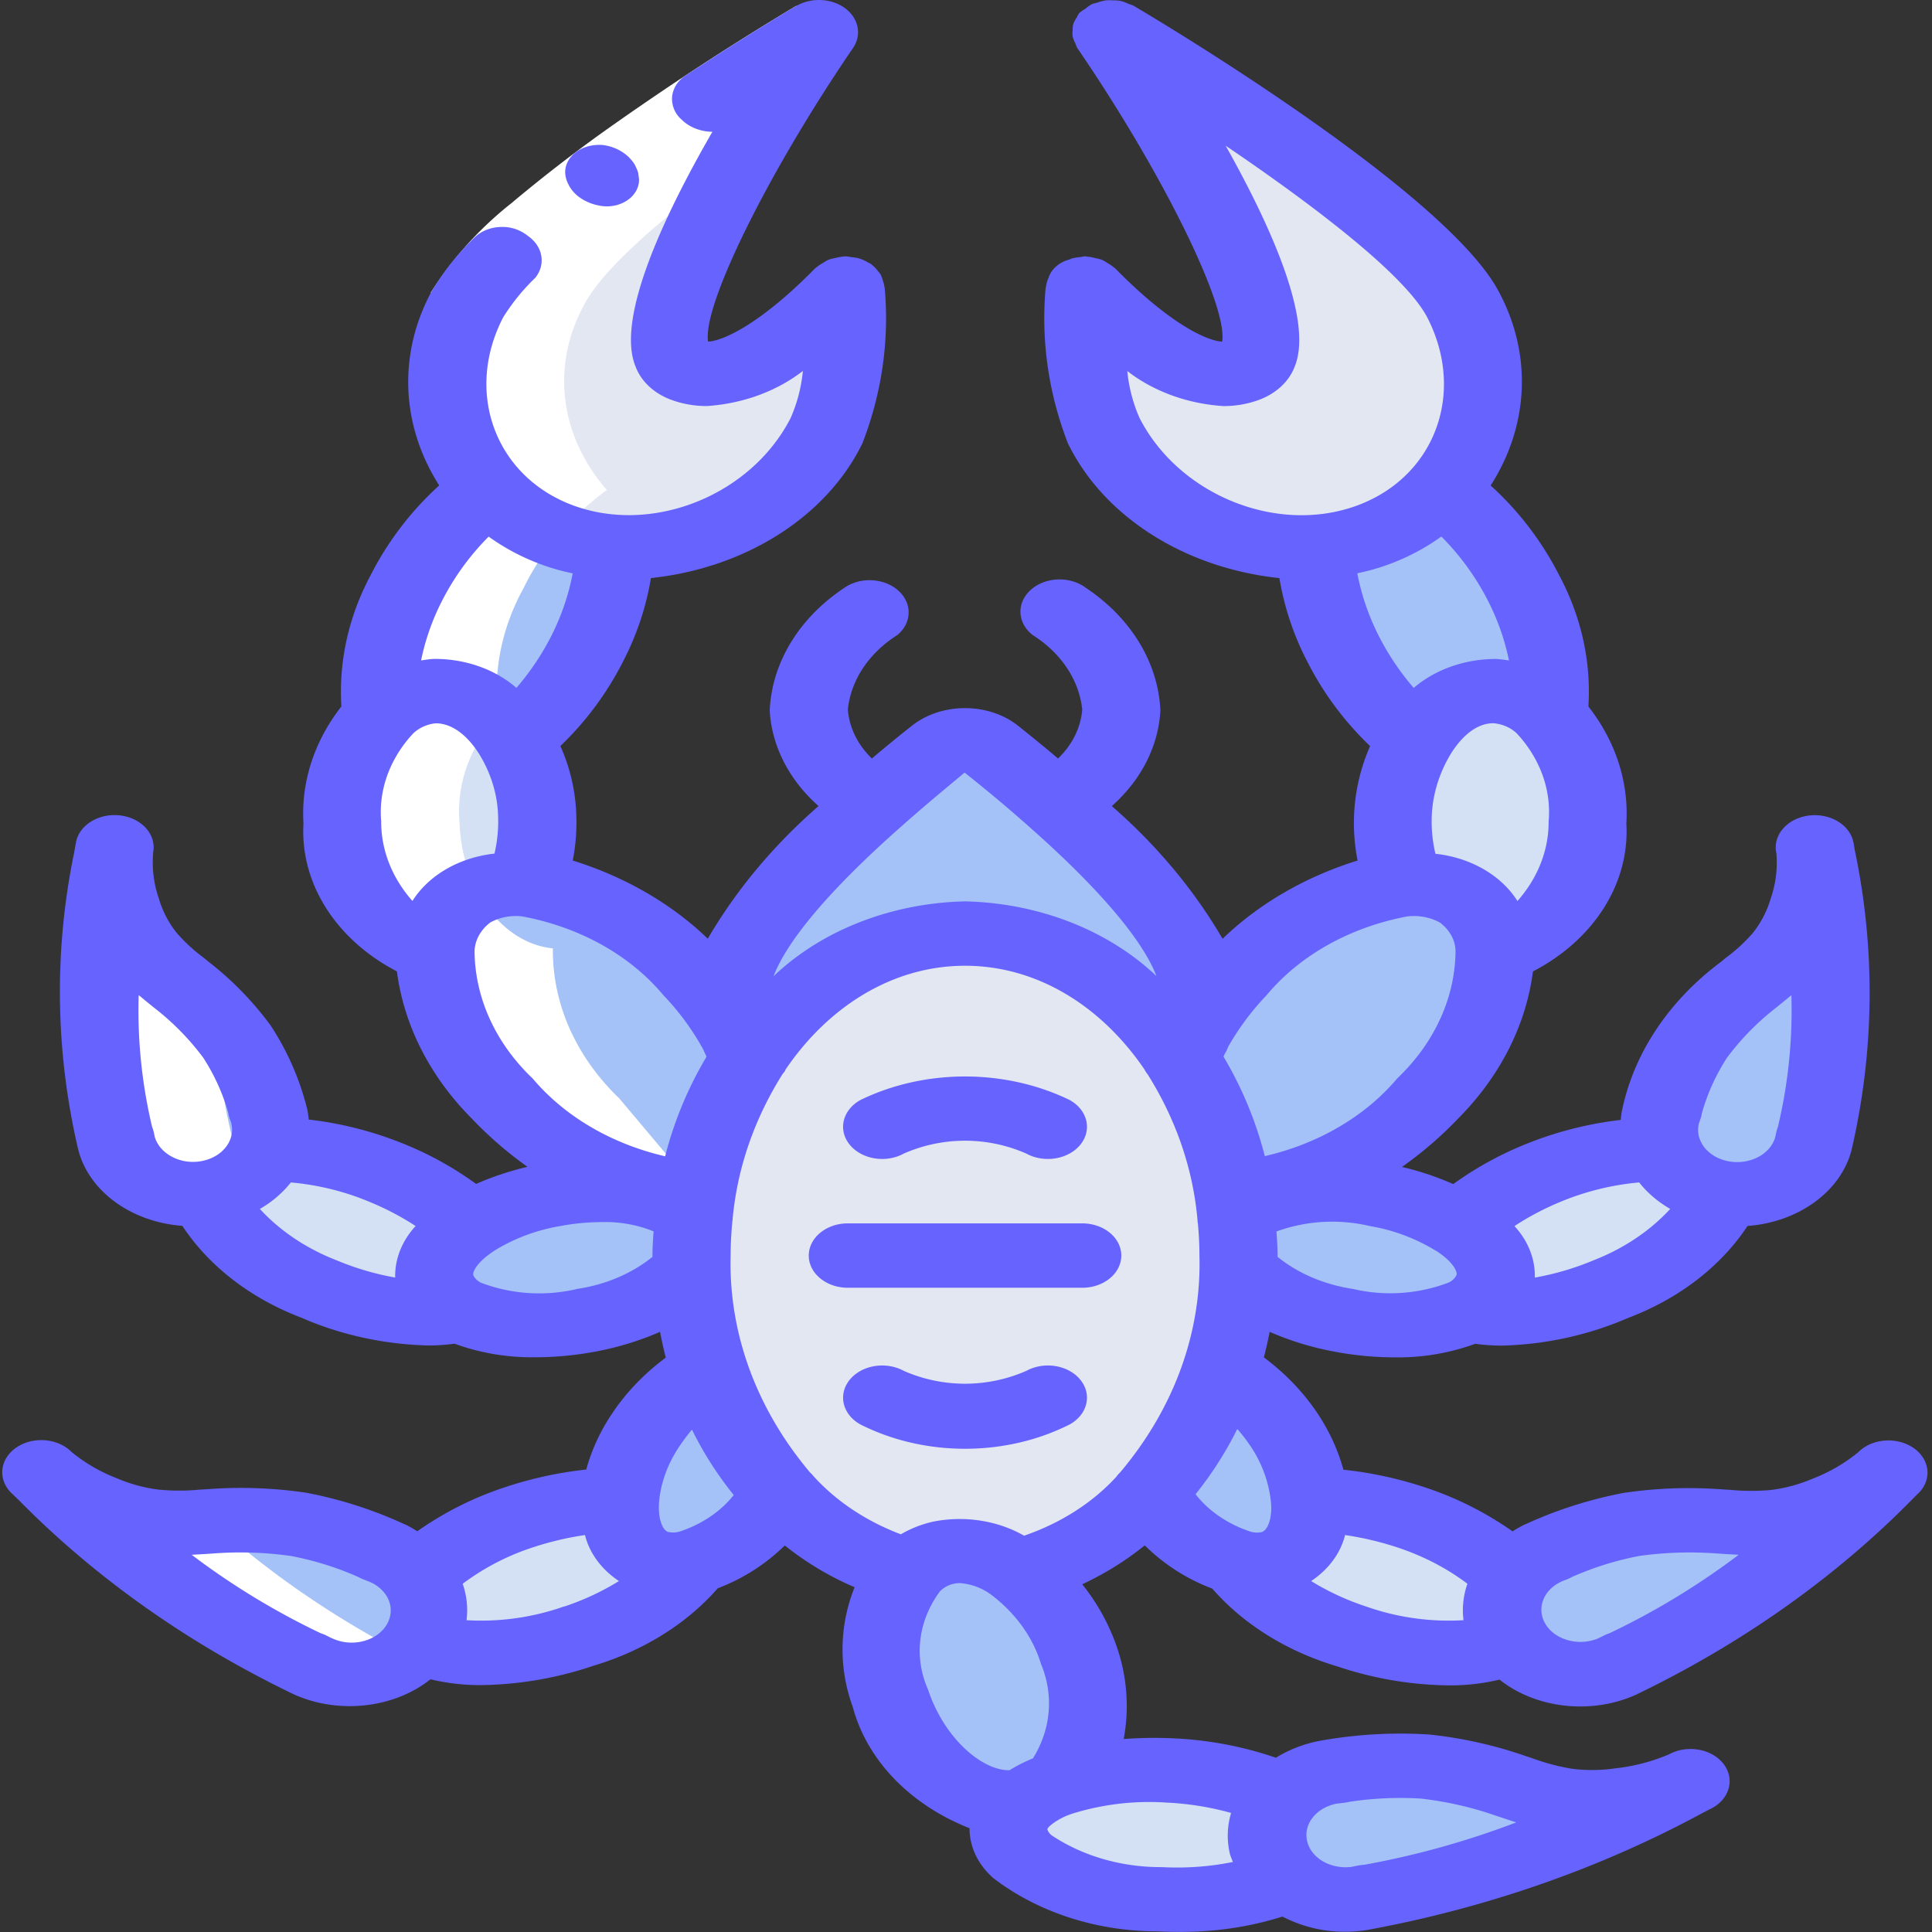 <svg xmlns="http://www.w3.org/2000/svg" width="70" height="70" viewBox="0 0 70 70">
    <rect x="0" y="0" width="70" height="70" fill="#333333" stroke="none"/>
    <g fill="none" fill-rule="nonzero">
        <path fill="#D4E1F4" d="M53.247 47.46c1.76.253 3.571-.014 5.114-.754 2.282-.96 3.835-2.38 3.926-3.5l-2.032-1.528a10.108 10.108 0 0 0-4.447.866 9.484 9.484 0 0 0-2.933 1.843h-.014l.386 3.073z"/>
        <path fill="#A4C2F7" d="M60.182 40.42a8.911 8.911 0 0 1 1.162-2.677 10.399 10.399 0 0 1 2.011-2.061c.515-.38.976-.808 1.373-1.275a4.656 4.656 0 0 0 .807-1.567 4.812 4.812 0 0 0 .23-2.143l.059.338a24.41 24.41 0 0 1-.122 10.417l.05-.233c-.01.08-.026.157-.05.233-.21.826-.942 1.495-1.918 1.749s-2.042.054-2.789-.522c-.747-.577-1.058-1.441-.813-2.26 0 0 .02-.08.076-.225l-.076.225z"/>
        <path fill="#D4E1F4" d="M44.907 56.61c.927 1.258 2.363 2.206 4.056 2.676 2.38.783 4.699.817 5.78.13l.059-2.267c-.979-.992-2.264-1.749-3.72-2.189a11.216 11.216 0 0 0-3.615-.604v-.01l-2.56 2.264z"/>
        <path fill="#A4C2F7" d="M55.901 56.274a13.772 13.772 0 0 1 3.208-1.042 14.32 14.32 0 0 1 3.208-.109c.686.069 1.38.072 2.067.012a7.206 7.206 0 0 0 1.963-.532 7.114 7.114 0 0 0 2.107-1.27c-.088.088-.179.175-.269.26-2.683 2.713-5.93 5.011-9.592 6.786l.243-.116a2.055 2.055 0 0 1-.243.116c-1.37.581-3.052.151-3.784-.967-.733-1.117-.246-2.512 1.095-3.138 0 0 .088-.039.256-.1l-.259.1z"/>
        <path fill="#D4E1F4" d="M25.023 56.61c-.927 1.258-2.363 2.206-4.056 2.676-2.38.783-4.7.817-5.78.13l-.059-2.267c.979-.992 2.264-1.749 3.72-2.189 1.145-.395 2.374-.6 3.615-.604v-.01l2.56 2.264z"/>
        <path fill="#A4C2F7" d="M14.028 56.274a13.752 13.752 0 0 0-3.207-1.042 14.314 14.314 0 0 0-3.208-.109c-.686.069-1.38.072-2.068.012a7.195 7.195 0 0 1-1.962-.532 7.106 7.106 0 0 1-2.107-1.27c.088.088.178.175.269.26 2.683 2.713 5.93 5.011 9.591 6.786l-.242-.116c.077.043.158.082.242.116 1.371.581 3.053.151 3.785-.967.733-1.117.245-2.512-1.095-3.138 0 0-.088-.039-.256-.1l.258.1z"/>
        <path fill="#D4E1F4" d="M16.682 47.46c-1.759.253-3.57-.014-5.113-.754-2.282-.96-3.835-2.38-3.926-3.5l2.032-1.528c1.55-.048 3.086.251 4.447.866a9.499 9.499 0 0 1 2.933 1.843h.014l-.387 3.073z"/>
        <path fill="#A4C2F7" d="M9.748 40.42a8.893 8.893 0 0 0-1.162-2.677 10.399 10.399 0 0 0-2.011-2.061 8.172 8.172 0 0 1-1.373-1.275 4.67 4.67 0 0 1-.808-1.567 4.803 4.803 0 0 1-.228-2.143c-.022.117-.04.225-.06.338a24.41 24.41 0 0 0 .122 10.417l-.05-.233c.01.08.026.157.05.233.209.826.942 1.495 1.918 1.749s2.042.054 2.789-.522c.746-.577 1.057-1.441.813-2.26 0 0-.02-.08-.077-.225l.077.225z"/>
        <path fill="#E3E7F2" d="M29.676 1.158s-7.686 11.254-4.765 12.274c1.824.635 4.368-1.593 5.727-2.982a12.16 12.16 0 0 1-.695 5.155c-1.727 3.363-6.048 5.073-9.646 3.817-3.6-1.255-5.116-5.002-3.39-8.365 1.728-3.362 12.77-9.899 12.77-9.899z"/>
        <path fill="#A4C2F7" d="M17.725 17.753c-1.314.97-2.339 2.177-2.994 3.528-.804 1.447-1.127 3.044-.933 4.628l4.827.899v-.011c1.132-.921 2.025-2.023 2.623-3.239a8.404 8.404 0 0 0 1.018-3.748l-4.54-2.057z"/>
        <path fill="#D4E1F4" d="M19.04 32.04c.323-.78.467-1.604.425-2.427a5.488 5.488 0 0 0-.835-2.811c-.466-.995-1.584-1.68-2.873-1.762-.77.045-1.481.36-1.954.863v.012c-1.02 1.113-1.517 2.493-1.401 3.885.085 2.438 1.571 4.387 3.383 4.561l3.256-2.321z"/>
        <path fill="#A4C2F7" d="M42.778 38.34c.008 0 .014-.005.014-.012a.039.039 0 0 1 .015-.035c.14-.232.254-.474.34-.723.21-.507.316-1.04.31-1.575 0-1.878-2.745-4.725-5.123-6.825a54.83 54.83 0 0 0-2.407-2.019c-.534-.431-1.39-.431-1.925 0a55.253 55.253 0 0 0-2.406 2.019c-2.378 2.1-5.124 4.947-5.124 6.825a4.079 4.079 0 0 0 .297 1.54c0 .011.014.023.014.035.086.25.2.491.34.723a.04.04 0 0 1 .014.035v.012h15.641z"/>
        <path fill="#A4C2F7" d="M27.137 38.352c.004-.003.007-.008.007-.012 0-.005-.003-.009-.007-.012a.04.04 0 0 0-.014-.035c-.099-.233-.212-.478-.34-.723a10.527 10.527 0 0 0-1.627-2.229c-1.44-1.713-3.634-2.897-6.115-3.301a3.56 3.56 0 0 0-2.152.466c-.667.464-1.067 1.137-1.104 1.855-.023 1.993.832 3.925 2.406 5.437 2.18 2.299 5.054 3.582 7.078 3.267l1.868-4.713z"/>
        <path fill="#E3E7F2" d="M39.292 10.45c1.359 1.389 3.903 3.617 5.727 2.982 2.92-1.02-4.766-12.274-4.766-12.274s11.041 6.533 12.77 9.9c1.727 3.365.207 7.109-3.39 8.364-3.596 1.256-7.919-.454-9.646-3.817a12.16 12.16 0 0 1-.695-5.155z"/>
        <path fill="#A4C2F7" d="M52.204 17.753c1.317.97 2.345 2.177 3.003 3.528.804 1.447 1.126 3.044.932 4.628l-4.827.899v-.011c-1.135-.92-2.03-2.023-2.63-3.239a8.414 8.414 0 0 1-1.019-3.748"/>
        <path fill="#D4E1F4" d="M50.89 32.04a5.613 5.613 0 0 1-.426-2.427 5.63 5.63 0 0 1 .835-2.811c.467-.995 1.585-1.68 2.874-1.762.77.045 1.481.36 1.954.863v.012c1.02 1.113 1.517 2.493 1.4 3.885-.084 2.438-1.57 4.387-3.382 4.561l-3.256-2.321z"/>
        <path fill="#A4C2F7" d="M42.792 38.352a.015.015 0 0 1-.006-.012c0-.005.002-.009.006-.012a.15.15 0 0 1 .029-.07 4.28 4.28 0 0 1 .311-.63.089.089 0 0 1 .014-.058 10.53 10.53 0 0 1 1.628-2.229c1.44-1.713 3.634-2.897 6.115-3.301.818-.098 1.647.102 2.272.547.625.446.984 1.093.984 1.774.023 1.993-.832 3.925-2.406 5.437-2.18 2.299-5.054 3.582-7.078 3.267l-1.869-4.713z"/>
        <path fill="#E3E7F2" d="M36.89 56.936c4.558-1.05 7.984-5.774 7.984-11.444 0-6.44-4.431-11.667-9.909-11.667-5.478 0-9.909 5.226-9.909 11.667 0 5.623 3.383 10.336 7.9 11.433"/>
        <path fill="#A4C2F7" d="M38.376 64.613c1.105-1.367 1.368-3.082.708-4.631-.358-1.17-1.12-2.227-2.194-3.046-.708-.59-1.731-.845-2.717-.676a2.43 2.43 0 0 0-1.218.665c-1.097 1.361-1.354 3.067-.694 4.608.821 2.462 2.987 4.119 4.855 3.734"/>
        <path fill="#D4E1F4" d="M46.458 65.115a10.236 10.236 0 0 0-4.104-.968 11.054 11.054 0 0 0-3.978.466 3.968 3.968 0 0 0-1.26.654c-.333.242-.54.58-.58.944-.099 1.284 2.364 2.45 5.478 2.602a9.843 9.843 0 0 0 4.643-.746"/>
        <path fill="#A4C2F7" d="M25.141 44.127c-.82-.887-2.915-1.26-5.166-.84a8.233 8.233 0 0 0-2.916 1.096c-.885.43-1.388 1.245-1.288 2.089.132.416.457.772.906.991a7.509 7.509 0 0 0 4.558.374c1.519-.217 2.886-.89 3.836-1.89l.07-1.82zM25.708 49.645c-1.855 1.106-3.038 2.821-3.242 4.701v.012c-.195.83.214 1.677 1.048 2.17a2.367 2.367 0 0 0 1.514.082c1.436-.458 2.609-1.346 3.284-2.485l-2.604-4.48zM44.789 44.127c.82-.887 2.915-1.26 5.166-.84a8.225 8.225 0 0 1 2.916 1.096c.885.43 1.387 1.245 1.288 2.089-.132.416-.458.772-.906.991a7.509 7.509 0 0 1-4.558.374c-1.519-.217-2.886-.89-3.836-1.89l-.07-1.82zM44.222 49.645c.978.56 1.774 1.31 2.321 2.182a5.43 5.43 0 0 1 .92 2.52v.011c.196.83-.213 1.677-1.047 2.17a2.369 2.369 0 0 1-1.515.082c-1.435-.458-2.608-1.346-3.283-2.485l2.604-4.48zM48.2 64.2a14.649 14.649 0 0 1 3.44-.191c1.066.117 2.107.352 3.096.7.63.236 1.289.413 1.967.528.685.09 1.383.085 2.066-.016a8.065 8.065 0 0 0 2.476-.682c-.117.061-.235.116-.354.18-3.553 1.913-7.492 3.289-11.63 4.065l.284-.055a2.19 2.19 0 0 1-.283.055c-.999.164-2.027-.126-2.694-.76-.667-.634-.869-1.515-.53-2.306.34-.791 1.168-1.371 2.17-1.519 0 0 .096-.015.283-.031l-.29.031z"/>
        <g fill="#FFF">
            <path d="M22.438 39.798c-1.575-1.512-2.43-3.444-2.406-5.437-1.812-.174-3.299-2.123-3.383-4.561-.117-1.392.38-2.772 1.401-3.885-.194-1.584.128-3.181.933-4.629.655-1.35 1.68-2.557 2.995-3.528l.027.012c-1.723-1.949-2.047-4.508-.85-6.708.73-1.417 3.115-3.398 5.633-5.217 1.411-2.523 2.888-4.687 2.888-4.687s-11.04 6.533-12.768 9.898c-1.197 2.2-.873 4.76.849 6.708l-.027-.011c-1.315.97-2.34 2.177-2.995 3.528-.805 1.447-1.127 3.044-.933 4.628-1.02 1.113-1.517 2.493-1.401 3.885.084 2.439 1.57 4.387 3.383 4.561-.024 1.993.832 3.925 2.406 5.437 2.18 2.299 5.053 3.582 7.078 3.267l.01-.03c-.006.04-.016.078-.023.116M29.161 13.432c.434.136.913.145 1.354.023.113-.999.155-2.002.127-3.005a17.337 17.337 0 0 1-2.124 1.86c.018.553.195.966.643 1.122zM11.336 60.38c1.111.489 2.481.314 3.36-.429-2.595-1.34-4.959-2.964-7.023-4.83h-.06c-.686.068-1.38.072-2.068.012a7.214 7.214 0 0 1-1.962-.532 7.117 7.117 0 0 1-2.107-1.27c.088.088.178.174.269.26 2.682 2.714 5.93 5.013 9.591 6.788zM61.245 64.537a5.836 5.836 0 0 1-1.336.467c.085.024.18.04.267.062l.715-.35c.119-.057.237-.117.354-.179zM10.178 55.15a11.008 11.008 0 0 0-.5-.037c.039 0 .076.017.114.022.133.017.26.009.386.016zM8.474 41.452c-.396-1.499-.6-3.028-.611-4.563a14.057 14.057 0 0 0-1.288-1.207 8.172 8.172 0 0 1-1.373-1.275 4.704 4.704 0 0 1-.808-1.567 4.803 4.803 0 0 1-.228-2.143c-.022.117-.04.225-.06.338a24.41 24.41 0 0 0 .122 10.417c.35 1.255 1.863 2.041 3.387 1.76l.033-.01"/>
            <path d="M30.503 2.105c-2.328 1.4-4.63 2.896-6.811 4.45a50.585 50.585 0 0 0-3.123 2.419c-.935.744-1.73 1.6-2.358 2.537l-2.607-.903a12.962 12.962 0 0 1 2.926-3.247 55.02 55.02 0 0 1 3.305-2.566A105.338 105.338 0 0 1 28.852.21l1.651 1.894z"/>
        </g>
        <path fill="#6663FF" d="M21.85 7.47c.334.033.67-.055.92-.242.25-.186.39-.453.384-.731l-.028-.214a.85.85 0 0 0-.083-.22.799.799 0 0 0-.112-.199 2.141 2.141 0 0 0-.168-.19 1.666 1.666 0 0 0-.937-.421 1.551 1.551 0 0 0-.513.047c-.506.132-.845.522-.836.959.008.149.05.295.123.432.07.14.17.269.297.38.254.217.59.357.952.399zM32.748 41.795a5.52 5.52 0 0 1 4.434 0c.65.358 1.529.213 1.963-.323.433-.536.258-1.26-.392-1.618-2.338-1.135-5.239-1.135-7.576 0-.65.358-.826 1.082-.392 1.618.434.536 1.313.681 1.963.323zM37.182 49.67a5.52 5.52 0 0 1-4.434 0c-.42-.23-.96-.26-1.412-.075-.454.185-.753.555-.786.97-.033.417.207.816.627 1.047 2.325 1.173 5.251 1.173 7.576 0 .65-.358.825-1.082.392-1.618-.434-.537-1.313-.681-1.963-.323zM40.627 45.492c0-.645-.634-1.167-1.416-1.167h-8.493c-.781 0-1.415.522-1.415 1.167 0 .644.634 1.166 1.415 1.166h8.493c.782 0 1.416-.522 1.416-1.166z"/>
        <path fill="#6663FF" d="M22.14 51.271a6.946 6.946 0 0 0-.9 1.972c-1.002.11-1.985.323-2.922.635a12.06 12.06 0 0 0-3.2 1.603 4.276 4.276 0 0 0-.41-.234l-.044-.018a15.341 15.341 0 0 0-3.559-1.143 16.083 16.083 0 0 0-3.59-.13l-.273.016a7.867 7.867 0 0 1-1.488 0 5.497 5.497 0 0 1-1.515-.41 5.92 5.92 0 0 1-1.645-.954l-.03-.028c-.504-.479-1.381-.538-1.974-.132-.591.407-.68 1.128-.201 1.624.028.027.055.054.085.08l.204.198c2.78 2.823 6.158 5.208 9.97 7.04l.016.008c1.615.72 3.61.496 4.933-.554.6.144 1.224.215 1.85.211a13.225 13.225 0 0 0 4.05-.7c1.813-.542 3.384-1.521 4.51-2.81a6.994 6.994 0 0 0 2.427-1.55 10.87 10.87 0 0 0 2.53 1.513 6.03 6.03 0 0 0-.068 4.333c.512 1.926 2.074 3.55 4.233 4.399-.004.67.303 1.316.858 1.805 1.615 1.24 3.739 1.93 5.945 1.932.254.012.507.018.757.018 1.29.014 2.572-.174 3.777-.554a4.889 4.889 0 0 0 2.264.55c.265 0 .53-.02.79-.061 4.337-.796 8.462-2.234 12.173-4.246l.214-.11.108-.054c.659-.348.85-1.07.429-1.613-.422-.543-1.298-.7-1.957-.353l-.044.02a6.777 6.777 0 0 1-1.91.495 5.792 5.792 0 0 1-1.597.013 7.752 7.752 0 0 1-1.415-.377l-.252-.083a15.634 15.634 0 0 0-3.468-.776 16.457 16.457 0 0 0-3.815.198l-.039.007a4.685 4.685 0 0 0-1.72.636c-1.2-.416-2.48-.655-3.78-.707a15.003 15.003 0 0 0-1.733.028 6.556 6.556 0 0 0-.251-3.344 7.606 7.606 0 0 0-1.252-2.263c.827-.386 1.589-.86 2.265-1.41a6.956 6.956 0 0 0 2.446 1.567c1.127 1.291 2.7 2.272 4.514 2.813a13.15 13.15 0 0 0 4.044.694 7.686 7.686 0 0 0 1.85-.21c1.32 1.05 3.316 1.276 4.93.555 3.845-1.85 7.25-4.259 10.05-7.111l.142-.143.076-.072c.48-.496.39-1.218-.201-1.624-.592-.406-1.47-.347-1.975.132l-.032.031a5.98 5.98 0 0 1-1.64.95 5.573 5.573 0 0 1-1.518.412 7.989 7.989 0 0 1-1.486-.006l-.273-.016a16.114 16.114 0 0 0-3.591.13c-1.244.24-2.441.624-3.555 1.14l-.042.017a4.411 4.411 0 0 0-.413.234 12.093 12.093 0 0 0-3.21-1.606 14.065 14.065 0 0 0-2.918-.628c-.43-1.569-1.436-2.99-2.882-4.07.08-.304.15-.612.21-.925.748.328 1.546.571 2.372.722.708.133 1.432.202 2.158.203a8.176 8.176 0 0 0 2.92-.492c.313.043.63.065.947.066a12.267 12.267 0 0 0 4.597-1.005c1.838-.697 3.354-1.865 4.32-3.33 1.831-.135 3.349-1.227 3.757-2.705l.015-.059c.83-3.585.868-7.264.113-10.861l-.031-.18c0-.032-.011-.065-.018-.095-.124-.637-.85-1.07-1.622-.969-.772.102-1.297.7-1.174 1.337l.007.037a3.99 3.99 0 0 1-.212 1.646c-.125.429-.335.838-.623 1.21-.287.336-.62.644-.991.919l-.195.16c-1.857 1.39-3.106 3.246-3.552 5.28l-.007.025c-.03.137-.051.274-.06.412a13.266 13.266 0 0 0-3.58.934 12.35 12.35 0 0 0-2.489 1.392 10.419 10.419 0 0 0-1.858-.621c.749-.53 1.433-1.12 2.042-1.762 1.51-1.52 2.45-3.369 2.704-5.322 2.217-1.153 3.51-3.2 3.384-5.359.092-1.497-.388-2.98-1.375-4.24.103-1.636-.263-3.269-1.065-4.767a11.32 11.32 0 0 0-2.477-3.24c1.388-2.167 1.505-4.737.317-6.983C52.496 7.04 42.242.899 41.077.211a1.295 1.295 0 0 0-.19-.071 1.596 1.596 0 0 0-.283-.107 1.615 1.615 0 0 0-.283-.02 1.655 1.655 0 0 0-.252 0c-.111.019-.22.047-.324.087-.06.012-.121.028-.18.047l-.017.013c-.082.046-.157.1-.225.16-.072.04-.14.087-.202.138 0 0-.013.008-.019.015a.976.976 0 0 0-.089.163 1.087 1.087 0 0 0-.127.233 1.047 1.047 0 0 0-.023.233.915.915 0 0 0 0 .215c.022.09.056.178.104.262.015.052.035.103.059.152 3.114 4.55 5.47 9.365 5.255 10.647-.591-.029-1.973-.71-3.88-2.66-.015-.014-.035-.02-.049-.033a1.326 1.326 0 0 0-.23-.157 1.414 1.414 0 0 0-.206-.117 1.617 1.617 0 0 0-.245-.062 1.562 1.562 0 0 0-.282-.051c-.022 0-.042-.012-.065-.012a1.4 1.4 0 0 0-.17.028 1.6 1.6 0 0 0-.327.054c-.032.01-.06.027-.092.038-.326.089-.587.296-.707.562a.876.876 0 0 0-.04.105.96.96 0 0 0-.089.312c0 .018-.014.032-.014.05-.17 1.9.103 3.811.807 5.627 1.293 2.652 4.225 4.52 7.663 4.884a10.203 10.203 0 0 0 1.032 3.066 11.278 11.278 0 0 0 2.254 3.02 6.934 6.934 0 0 0-.453 4.146c-1.894.59-3.577 1.566-4.892 2.836-1.028-1.764-2.382-3.386-4.013-4.808 1.067-.947 1.69-2.175 1.76-3.466-.08-1.729-1.06-3.345-2.69-4.434-.57-.437-1.463-.413-1.996.056-.534.468-.508 1.204.058 1.646 1.03.65 1.682 1.629 1.796 2.695-.05.655-.358 1.28-.876 1.779-.623-.527-1.132-.933-1.424-1.167-1.078-.875-2.806-.878-3.888-.007-.297.233-.811.647-1.434 1.174-.516-.5-.821-1.125-.87-1.78.113-1.065.764-2.042 1.793-2.693.536-.446.547-1.161.026-1.619-.52-.458-1.387-.494-1.96-.082-1.632 1.088-2.612 2.705-2.69 4.433.072 1.29.7 2.519 1.769 3.464-1.631 1.422-2.985 3.043-4.013 4.806-1.316-1.268-2.999-2.243-4.893-2.832a7.08 7.08 0 0 0 .131-1.589 6.59 6.59 0 0 0-.579-2.56 11.333 11.333 0 0 0 2.25-3.02c.51-.978.858-2.01 1.031-3.065 3.44-.365 6.371-2.233 7.664-4.885.703-1.816.977-3.726.806-5.627 0-.018-.01-.034-.012-.053a1.014 1.014 0 0 0-.055-.215c-.02-.08-.05-.158-.088-.234a1.26 1.26 0 0 0-.089-.108 1.22 1.22 0 0 0-.26-.26c-.01-.005-.013-.014-.022-.019-.008-.005-.057-.02-.082-.036a1.409 1.409 0 0 0-.368-.158 1.63 1.63 0 0 0-.245-.034 1.452 1.452 0 0 0-.215-.03c-.023 0-.04.009-.062.01-.1.009-.2.027-.295.053a1.468 1.468 0 0 0-.237.061 1.428 1.428 0 0 0-.208.117c-.084.045-.161.098-.23.157-.014.013-.034.019-.048.033-1.908 1.948-3.29 2.63-3.882 2.66-.215-1.284 2.147-6.094 5.257-10.647.318-.476.195-1.07-.296-1.433-.492-.362-1.221-.397-1.76-.084l-.037.023h-.007c-1.379.825-2.7 1.664-4.02 2.532-.267.197-.426.473-.444.767a.998.998 0 0 0 .348.799c.275.274.682.436 1.114.441-1.768 3.066-3.503 6.767-2.783 8.507.206.55.695.997 1.338 1.22.393.14.816.21 1.244.21 1.302-.086 2.53-.534 3.48-1.272a5.532 5.532 0 0 1-.445 1.707c-1.416 2.767-4.915 4.2-7.785 3.198-2.87-1.001-4.057-4.07-2.636-6.835a7.407 7.407 0 0 1 1.17-1.444c.391-.488.277-1.14-.266-1.517a1.461 1.461 0 0 0-.974-.326c-.366.008-.71.142-.95.37a9.315 9.315 0 0 0-1.591 2.01c-1.194 2.245-1.084 4.816.3 6.985a11.331 11.331 0 0 0-2.478 3.24c-.802 1.499-1.167 3.132-1.066 4.768-.985 1.26-1.466 2.743-1.374 4.24-.125 2.159 1.168 4.206 3.386 5.36.254 1.953 1.194 3.803 2.704 5.323a13.883 13.883 0 0 0 2.026 1.757c-.645.152-1.268.36-1.86.62a12.324 12.324 0 0 0-2.495-1.4 13.177 13.177 0 0 0-3.571-.933 2.984 2.984 0 0 0-.06-.406v.003l-.007-.025a9.85 9.85 0 0 0-1.305-2.969 11.628 11.628 0 0 0-2.245-2.311l-.195-.16a5.963 5.963 0 0 1-.99-.918 3.63 3.63 0 0 1-.624-1.211 3.995 3.995 0 0 1-.21-1.652v-.03c.123-.637-.403-1.235-1.175-1.337-.772-.102-1.498.332-1.621.968 0 .035-.014.072-.02.108l-.044.254c-.737 3.57-.688 7.22.145 10.776l.015.057c.408 1.478 1.925 2.57 3.757 2.705.967 1.466 2.484 2.635 4.324 3.332 1.417.62 2.987.963 4.59 1.003.318-.001.635-.023.95-.065.919.338 1.918.505 2.925.492.725-.002 1.45-.07 2.157-.202a10.752 10.752 0 0 0 2.363-.72c.06.316.128.627.207.934-.8.594-1.471 1.3-1.981 2.082zm2.492 1.111a6.08 6.08 0 0 1 .439-.584c.407.83.913 1.624 1.513 2.37-.468.592-1.145 1.051-1.94 1.317a.836.836 0 0 1-.453.017c-.192-.086-.362-.48-.31-1.103.068-.71.325-1.398.751-2.017zM12.007 59.35l-.178-.09a1.57 1.57 0 0 0-.214-.087 26.98 26.98 0 0 1-4.67-2.84l.513-.03.26-.017a13.136 13.136 0 0 1 2.824.09c.85.163 1.669.418 2.436.76a1.4 1.4 0 0 0 .23.104l.154.06c.468.189.773.574.794 1.003.02.428-.246.832-.694 1.05a1.68 1.68 0 0 1-1.452-.005l-.003.002zm8.437-1.148a9.029 9.029 0 0 1-3.54.501 2.922 2.922 0 0 0-.14-1.32 8.753 8.753 0 0 1 2.605-1.339c.59-.192 1.202-.335 1.826-.426.163.657.598 1.246 1.23 1.667a9.383 9.383 0 0 1-1.981.923v-.006zm13.182 3.02c-.521-1.178-.365-2.486.425-3.558a.983.983 0 0 1 .51-.282.982.982 0 0 1 .217-.023 2.17 2.17 0 0 1 1.195.467c.855.666 1.46 1.52 1.744 2.462.47 1.125.366 2.36-.29 3.42-.3.121-.584.266-.85.431-.974.019-2.356-1.132-2.951-2.917zm14.83 4.125l.184-.022c.083-.008.165-.022.246-.041.858-.132 1.734-.171 2.604-.117.939.108 1.855.318 2.725.625l.24.079c.16.053.32.106.484.157a30.87 30.87 0 0 1-5.506 1.536 1.77 1.77 0 0 0-.238.03l-.233.047c-.758.094-1.469-.325-1.605-.946-.137-.62.35-1.218 1.1-1.35v.002zm-6.189-.036c.796.038 1.582.164 2.338.375a2.867 2.867 0 0 0-.05 1.456c.025.111.076.214.114.321-.84.17-1.707.233-2.57.186-1.45.009-2.86-.396-3.99-1.147a.462.462 0 0 1-.16-.215c0-.058.094-.136.167-.195.233-.177.509-.314.808-.402a9.383 9.383 0 0 1 3.343-.379zm-5.163-9.67c-.958-.55-2.156-.735-3.291-.51-.421.095-.818.25-1.172.46-1.25-.471-2.336-1.193-3.16-2.1a1.078 1.078 0 0 0-.13-.139c-1.944-2.303-2.953-5.055-2.879-7.86 0-.397.021-.787.057-1.173 0-.03.007-.06.01-.09.159-1.858.778-3.67 1.82-5.322l.01-.012c.018-.028.048-.05.065-.08.017-.029.017-.041.027-.062 1.558-2.296 3.895-3.762 6.504-3.762 2.609 0 4.935 1.46 6.496 3.75.034.066.076.13.124.19 1.034 1.646 1.648 3.45 1.805 5.298 0 .03 0 .06.011.09.035.386.057.776.057 1.173.077 2.803-.93 5.553-2.872 7.854-.053.051-.101.105-.142.163-.864.942-2.017 1.678-3.34 2.132zm19.468 1.66l.157-.061c.081-.029.158-.064.23-.105a11.222 11.222 0 0 1 2.436-.76c.932-.13 1.882-.16 2.824-.089l.26.017.517.03a27.097 27.097 0 0 1-4.675 2.84 1.505 1.505 0 0 0-.214.088l-.207.103c-.688.286-1.527.066-1.888-.495-.361-.562-.11-1.258.563-1.566l-.003-.001zm-3.405.081a2.932 2.932 0 0 0-.142 1.321 9.007 9.007 0 0 1-3.539-.5 9.397 9.397 0 0 1-1.981-.918c.632-.421 1.066-1.01 1.23-1.667.62.091 1.229.233 1.816.422.965.31 1.852.765 2.616 1.342zm-7.869-5a4.44 4.44 0 0 1 .753 2.057c.05.583-.12.979-.317 1.066a.816.816 0 0 1-.446-.017c-.81-.272-1.498-.743-1.971-1.349a13.068 13.068 0 0 0 1.512-2.364c.172.194.328.397.469.607zm3.707-5.684c-1.025-.155-1.97-.558-2.716-1.159v-.047c0-.296-.022-.584-.04-.874a5.936 5.936 0 0 1 3.386-.195 6.69 6.69 0 0 1 2.376.886h.008c.617.395.79.754.754.887a.588.588 0 0 1-.297.278 5.951 5.951 0 0 1-3.471.224zm12.554-6.01l.05-.143a.93.93 0 0 0 .055-.216c.195-.7.5-1.374.91-2.008a9.416 9.416 0 0 1 1.78-1.813l.189-.153.362-.298a18.23 18.23 0 0 1-.49 4.783.902.902 0 0 0-.056.181l-.044.198c-.186.616-.935.997-1.686.857-.759-.142-1.237-.762-1.07-1.389zm-5.114 2.896a9.66 9.66 0 0 1 2.945-.742c.297.377.679.702 1.125.96-.735.8-1.693 1.44-2.793 1.867a9.926 9.926 0 0 1-2.112.62c.016-.672-.244-1.33-.738-1.866.49-.322 1.017-.603 1.573-.84zM54.98 32.646c-.59-.937-1.702-1.576-2.972-1.712a5.078 5.078 0 0 1-.135-1.284c.017-.804.25-1.597.682-2.32.436-.705.979-1.13 1.557-1.126.332.03.637.165.85.376.028.034.06.066.09.098.781.895 1.156 1.988 1.058 3.087.005 1.035-.391 2.045-1.13 2.881zm-.307-8.714a4.376 4.376 0 0 0-.465-.057c-1.128 0-2.207.379-2.987 1.05-1.061-1.236-1.76-2.658-2.043-4.154a7.954 7.954 0 0 0 3.045-1.331 9.221 9.221 0 0 1 1.672 2.293c.363.705.625 1.443.778 2.199zM41.29 15.15a5.531 5.531 0 0 1-.446-1.707c.95.738 2.179 1.186 3.48 1.27.428.002.852-.07 1.244-.208.643-.224 1.133-.67 1.34-1.22.68-1.646-.837-5.046-2.5-8.006 3.157 2.139 6.511 4.683 7.31 6.233 1.415 2.765.239 5.834-2.636 6.836-2.875 1.002-6.371-.433-7.792-3.198zm4.6 20.909c1.203-1.446 3.023-2.465 5.096-2.855.414-.05.837.03 1.184.222.36.269.566.65.567 1.05-.02 1.69-.77 3.32-2.115 4.599-1.153 1.369-2.85 2.364-4.796 2.814a13.62 13.62 0 0 0-1.497-3.606c.024-.047.04-.094.068-.139a.926.926 0 0 0 .095-.205 9.48 9.48 0 0 1 1.398-1.88zm-10.942-8.067c.425.335 1.3 1.038 2.349 1.97 3.245 2.865 4.281 4.55 4.603 5.404-1.748-1.665-4.266-2.647-6.936-2.708-2.672.062-5.188 1.045-6.936 2.712.322-.86 1.36-2.54 4.606-5.407 1.046-.93 1.918-1.632 2.314-1.971zm-18.915-6.256a9.213 9.213 0 0 1 1.672-2.293 7.953 7.953 0 0 0 3.045 1.331c-.282 1.495-.98 2.915-2.039 4.15-.78-.682-1.872-1.063-3.009-1.05-.15.011-.298.03-.446.057a8.428 8.428 0 0 1 .777-2.195zm-1.159 4.943c.031-.031.06-.063.088-.097a1.38 1.38 0 0 1 .828-.375c.574 0 1.142.42 1.588 1.14.433.714.662 1.5.671 2.297.011.43-.034.861-.133 1.284-1.271.138-2.381.778-2.973 1.715-.74-.837-1.136-1.845-1.132-2.88-.095-1.1.281-2.19 1.063-3.084zm2.32 7.785c.012-.394.216-.769.566-1.038.338-.19.75-.27 1.153-.224 2.083.384 3.912 1.404 5.12 2.853a9.272 9.272 0 0 1 1.447 1.97l.014.029c.03.078.07.151.105.233a13.57 13.57 0 0 0-1.499 3.608c-1.945-.451-3.64-1.445-4.794-2.812-1.349-1.283-2.097-2.92-2.112-4.619zM5.61 41.198l-.04-.18a.87.87 0 0 0-.057-.18 18.232 18.232 0 0 1-.488-4.784l.361.298.188.152a9.383 9.383 0 0 1 1.788 1.816c.41.634.715 1.309.91 2.008.01.073.028.146.055.216l.047.132c.17.628-.308 1.25-1.069 1.392-.365.07-.75.014-1.066-.152-.314-.163-.54-.42-.63-.718zm3.806 2.604a3.966 3.966 0 0 0 1.123-.959 9.533 9.533 0 0 1 2.934.738 9.962 9.962 0 0 1 1.585.84c-.494.537-.755 1.194-.74 1.867a9.98 9.98 0 0 1-2.106-.618c-1.102-.426-2.062-1.067-2.796-1.868zm11.506 2.896a5.955 5.955 0 0 1-3.477-.215.59.59 0 0 1-.295-.274c-.038-.134.142-.488.753-.887l.035-.025a6.676 6.676 0 0 1 2.349-.873 8.268 8.268 0 0 1 1.503-.145 4.643 4.643 0 0 1 1.89.336c-.019.29-.04.584-.04.877v.047c-.745.601-1.691 1.005-2.718 1.159z"/>
    </g>
</svg>
